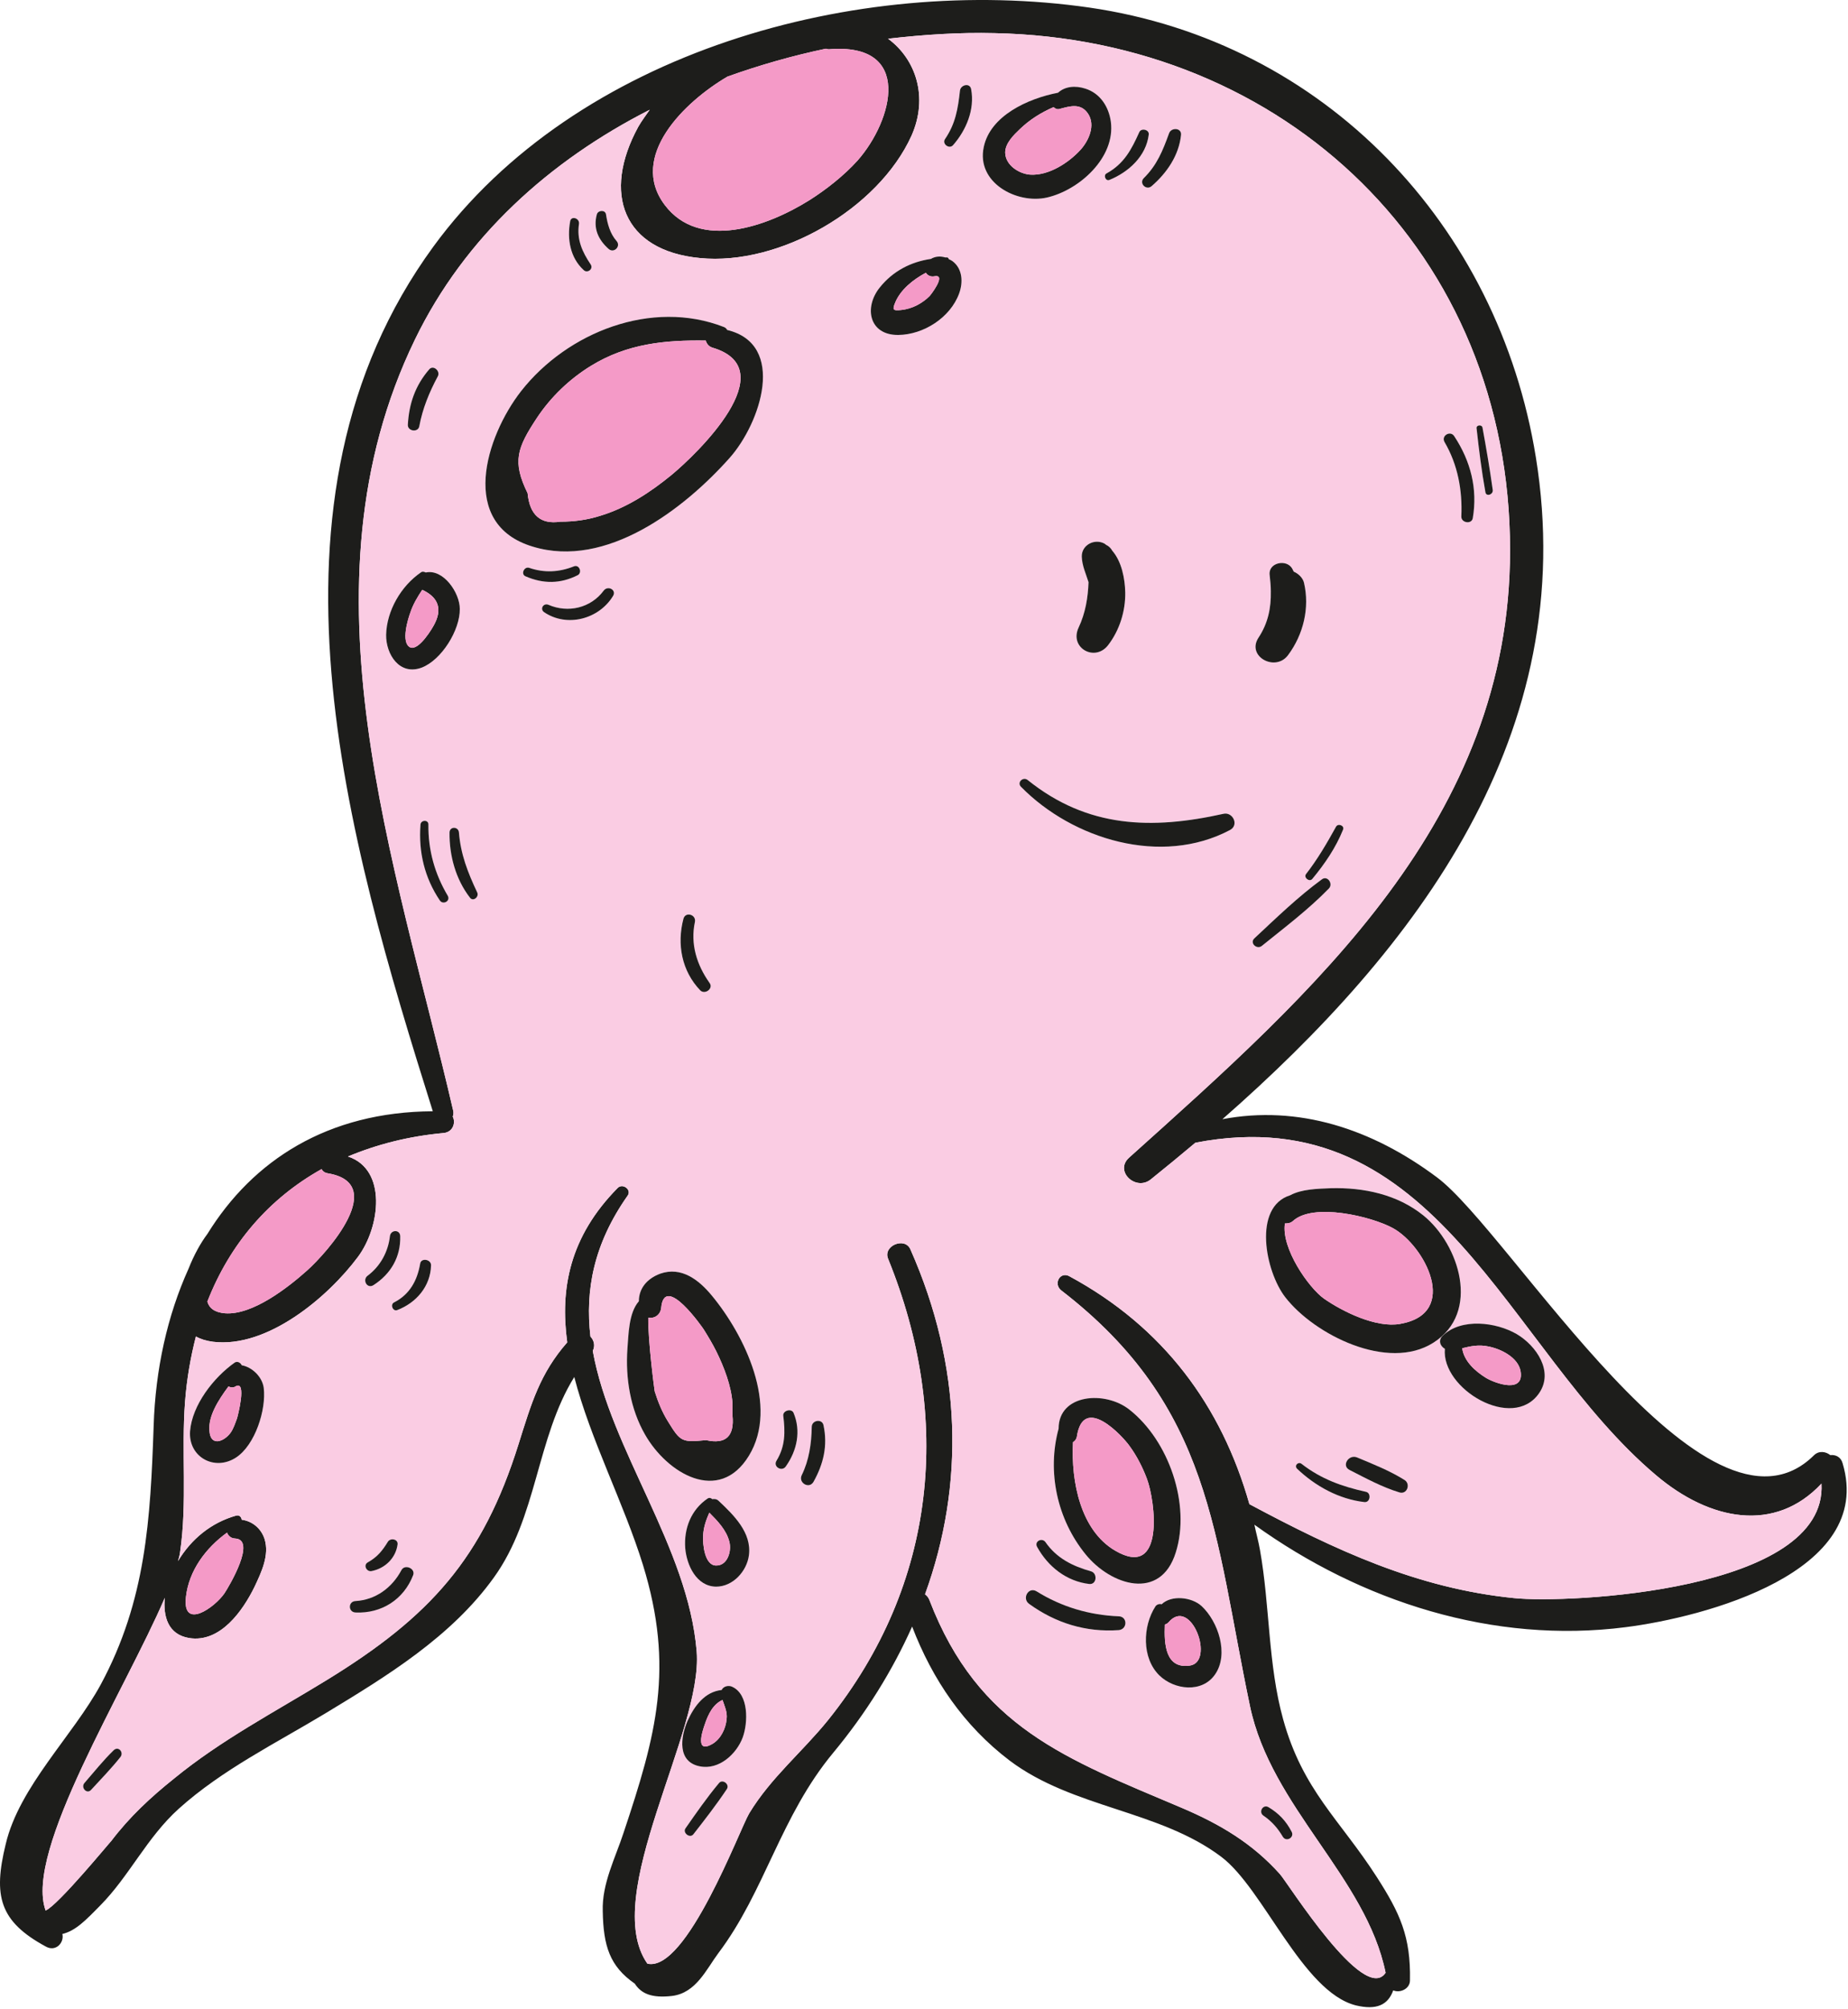 <svg viewBox="0 0 253 275" fill="none" xmlns="http://www.w3.org/2000/svg">
<path d="M252.264 200.278C256.725 215.227 233.296 221.335 222.567 222.702C204.443 225.033 186.36 219.206 171.732 208.677C171.973 209.842 172.295 210.968 172.496 212.133C173.862 219.768 173.581 227.805 175.671 235.32C178.363 245.045 183.427 249.023 188.49 256.9C191.665 261.843 193.151 265.058 193.031 271.045C193.031 272.21 191.665 272.813 190.74 272.411C190.017 274.42 188.449 275.144 185.596 274.46C178.282 272.571 172.978 258.466 167.191 254.126C158.712 247.737 146.937 247.495 138.257 240.985C131.948 236.203 127.648 229.854 124.875 222.62C122.182 228.648 118.566 234.475 114.065 239.9C106.832 248.62 104.742 258.827 98.352 267.307C96.704 269.517 95.298 272.772 92.003 273.174C89.19 273.495 87.784 272.852 86.899 271.486C83.483 269.115 82.599 266.342 82.519 261.56C82.398 257.783 84.247 254.286 85.372 250.83C89.833 237.488 92.364 228.286 88.024 214.181C85.412 205.742 80.831 197.022 78.621 188.462C73.437 196.821 73.558 207.671 67.61 215.909C61.783 224.027 52.942 229.411 44.584 234.475C37.793 238.574 30.439 242.191 24.491 247.535C20.111 251.473 17.7 256.778 13.721 260.796C11.672 262.886 10.345 264.252 8.537 264.694C8.818 265.859 7.653 267.186 6.287 266.422C-0.103 262.966 -0.946 259.47 0.782 252.397C2.631 244.521 9.985 237.569 13.802 230.536C19.991 219.043 20.593 207.952 21.035 195.173C21.276 187.377 22.924 180.023 25.817 173.633C26.54 171.785 27.505 170.057 28.389 168.891C34.618 158.804 44.865 152.174 59.252 152.093C47.558 114.884 33.895 68.59 59.332 33.749C78.903 6.985 117.401 -3.543 149.147 1.038C181.296 5.7 205.126 30.735 210.269 62.602C216.377 100.417 194.034 129.792 167.351 153.18C177.719 151.211 187.805 154.466 196.727 161.137C206.814 168.652 233.617 213.82 248.366 199.153C249.049 198.51 249.973 198.671 250.576 199.153C251.299 199.073 252.023 199.394 252.264 200.278ZM207.296 218.724C214.449 219.488 250.214 217.84 249.37 203.052C242.981 209.884 234.059 208.115 226.746 201.927C206.171 184.607 196.848 150.007 163.654 156.397C161.645 158.085 159.595 159.773 157.546 161.42C155.497 163.068 152.523 160.295 154.572 158.446C179.809 135.781 206.733 112.233 206.733 75.302C206.733 34.634 175.991 5.339 136.127 4.535C131.345 4.414 126.482 4.736 121.58 5.299C125.398 8.112 127.126 13.296 124.795 18.56C120.254 28.606 106.712 36.402 95.821 35.317C85.292 34.312 82.399 26.476 87.382 17.354C87.864 16.51 88.427 15.787 88.949 15.023C75.286 21.975 63.632 32.383 56.8 46.488C40.404 80.284 54.188 118.059 62.064 152.096C62.104 152.377 62.064 152.618 61.984 152.819C62.426 153.703 61.984 154.949 60.738 155.069C55.916 155.511 51.576 156.636 47.637 158.284C53.022 160.052 52.057 167.929 49.003 172.027C44.904 177.532 36.586 184.565 29.151 183.641C28.227 183.52 27.463 183.279 26.82 182.918C26.097 185.731 25.574 188.705 25.333 191.839C24.811 198.671 25.655 205.623 24.65 212.454C24.61 212.816 24.489 213.258 24.369 213.66C26.177 210.646 28.91 208.396 32.326 207.431C32.768 207.31 33.049 207.632 33.09 207.994C34.537 208.195 35.742 209.159 36.224 210.646C36.907 212.856 35.782 215.187 34.858 217.156C33.25 220.451 30.156 224.872 25.897 224.189C22.963 223.707 22.32 221.175 22.562 218.683C17.137 231.342 3.273 253.363 6.247 261.481C7.975 260.758 15.208 251.917 15.208 251.997C17.7 248.702 20.593 246.009 23.808 243.437C30.278 238.132 37.672 234.275 44.745 229.935C58.89 221.255 66.084 213.298 70.986 197.666C72.754 192.04 73.92 187.981 77.657 183.722C76.652 176.408 77.979 169.255 84.569 162.584C85.252 161.901 86.498 162.825 85.935 163.629C81.233 170.3 80.108 176.649 80.831 182.918C81.313 183.44 81.514 184.164 81.153 184.887C83.604 198.55 94.213 211.731 95.379 226.037C96.263 237.008 82.118 259.431 88.628 268.754C93.973 270 101.287 250.309 102.572 248.179C105.546 243.276 109.846 239.78 113.382 235.4C128.331 216.754 130.421 194.009 121.58 172.268C120.857 170.5 123.87 169.254 124.634 170.982C131.747 187.016 132.068 203.251 126.643 218.2C126.884 218.401 127.125 218.642 127.246 219.004C133.957 236.445 145.932 240.704 161.846 247.456C167.03 249.666 171.45 252.278 175.228 256.498C176.313 257.703 186.761 274.421 189.695 270C187.043 256.94 174.023 247.335 171.129 233.512C166.186 209.963 165.985 192.563 145.29 176.609C144.165 175.725 145.129 173.957 146.415 174.68C159.274 181.632 167.231 192.402 171.049 205.864C182.703 212.093 193.995 217.398 207.296 218.724ZM117.401 21.975C122.264 16.47 125.077 5.78 113.463 6.745C113.343 6.745 113.182 6.705 113.061 6.665C108.48 7.629 103.979 8.915 99.599 10.483C93.692 13.939 86.016 21.414 90.999 28.044C95.741 34.353 105.024 31.018 110.811 27.401C113.101 25.953 115.552 24.024 117.401 21.975ZM42.053 173.876C44.786 171.425 53.265 161.941 44.826 160.575C44.424 160.495 44.183 160.294 44.022 160.012C36.829 164.03 31.484 170.219 28.39 178.136C28.631 179.02 29.354 179.623 30.801 179.743C34.578 180.025 39.441 176.207 42.053 173.876ZM30.72 218.081C31.363 217.116 35.181 210.687 32.167 210.566C31.564 210.526 31.243 210.164 31.082 209.762C28.189 211.852 25.858 214.946 25.456 218.563C24.934 223.184 29.394 220.01 30.72 218.081Z" fill="#1D1D1B"/>
<path d="M249.371 203.051C250.215 217.839 214.45 219.487 207.297 218.723C193.996 217.397 182.703 212.092 171.05 205.864C167.232 192.402 159.276 181.632 146.416 174.68C145.13 173.957 144.166 175.725 145.291 176.609C165.987 192.563 166.188 209.963 171.13 233.512C174.023 247.336 187.043 256.94 189.696 270C186.762 274.421 176.314 257.703 175.229 256.498C171.452 252.278 167.031 249.666 161.847 247.456C145.934 240.705 133.958 236.445 127.247 219.004C127.127 218.642 126.885 218.401 126.644 218.2C132.069 203.251 131.748 187.016 124.635 170.982C123.871 169.254 120.858 170.5 121.581 172.268C130.422 194.008 128.332 216.754 113.383 235.4C109.847 239.78 105.547 243.276 102.573 248.179C101.287 250.309 93.973 270 88.629 268.754C82.119 259.431 96.264 237.007 95.38 226.037C94.215 211.731 83.606 198.55 81.154 184.887C81.516 184.164 81.315 183.44 80.832 182.918C80.109 176.649 81.234 170.3 85.936 163.629C86.499 162.825 85.253 161.901 84.57 162.584C77.98 169.255 76.653 176.408 77.658 183.722C73.921 187.982 72.755 192.04 70.987 197.666C66.084 213.298 58.891 221.255 44.746 229.935C37.673 234.275 30.279 238.133 23.809 243.437C20.594 246.009 17.701 248.701 15.209 251.997C15.209 251.917 7.976 260.757 6.248 261.481C3.274 253.363 17.138 231.342 22.563 218.683C22.322 221.175 22.965 223.706 25.898 224.189C30.158 224.872 33.252 220.452 34.859 217.156C35.783 215.187 36.908 212.856 36.225 210.646C35.743 209.159 34.537 208.195 33.091 207.994C33.051 207.632 32.77 207.311 32.327 207.431C28.911 208.395 26.179 210.646 24.37 213.66C24.491 213.258 24.611 212.816 24.651 212.454C25.656 205.622 24.812 198.67 25.334 191.839C25.575 188.704 26.098 185.731 26.821 182.918C27.464 183.28 28.228 183.521 29.152 183.641C36.586 184.565 44.905 177.533 49.004 172.027C52.058 167.928 53.023 160.052 47.638 158.284C51.576 156.636 55.916 155.511 60.739 155.069C61.985 154.949 62.427 153.703 61.985 152.819C62.065 152.618 62.106 152.377 62.065 152.096C54.189 118.059 40.405 80.284 56.801 46.488C63.633 32.383 75.286 21.975 88.95 15.023C88.428 15.787 87.865 16.51 87.383 17.354C82.4 26.476 85.293 34.312 95.822 35.317C106.712 36.402 120.255 28.606 124.796 18.56C127.127 13.296 125.399 8.112 121.581 5.299C126.484 4.736 131.346 4.415 136.128 4.535C175.992 5.339 206.734 34.634 206.734 75.302C206.734 112.233 179.81 135.781 154.573 158.446C152.524 160.295 155.497 163.067 157.547 161.42C159.596 159.772 161.646 158.085 163.655 156.397C196.848 150.008 206.171 184.607 226.747 201.927C234.06 208.115 242.981 209.883 249.371 203.051ZM210.712 190.674C212.761 187.7 210.31 184.164 207.658 182.597C204.845 180.949 200.063 180.347 197.531 182.798C196.848 183.441 197.169 184.245 197.812 184.606C197.29 190.071 207.095 195.938 210.712 190.674ZM203.358 67.344C203.438 68.027 204.443 67.706 204.363 67.063C203.961 64.17 203.479 61.357 202.956 58.503C202.836 58.061 202.072 58.182 202.152 58.624C202.474 61.558 202.836 64.451 203.358 67.344ZM201.63 70.921C202.313 66.902 201.349 63.125 199.098 59.709C198.576 58.865 197.25 59.629 197.772 60.513C199.58 63.607 200.223 67.103 200.063 70.68C200.023 71.564 201.469 71.805 201.63 70.921ZM196.245 183.762C202.755 179.623 199.781 170.34 194.879 166.362C191.303 163.469 186.681 162.504 182.18 162.625C180.332 162.705 178.202 162.746 176.634 163.589C171.49 165.196 173.218 173.997 175.951 177.533C179.93 182.677 190.016 187.741 196.245 183.762ZM191.584 204.257C192.629 204.579 193.151 203.132 192.307 202.569C190.258 201.283 188.007 200.399 185.797 199.475C184.632 198.993 183.587 200.64 184.792 201.203C187.002 202.328 189.213 203.533 191.584 204.257ZM186.801 205.583C187.605 205.663 187.766 204.337 187.002 204.177C183.747 203.454 180.894 202.449 178.201 200.359C177.759 199.997 177.156 200.56 177.558 201.002C180.09 203.413 183.305 205.181 186.801 205.583ZM183.868 113.558C184.109 112.995 183.185 112.634 182.904 113.156C181.658 115.406 180.372 117.617 178.805 119.626C178.443 120.108 179.247 120.751 179.649 120.309C181.376 118.219 182.863 116.049 183.868 113.558ZM181.939 121.595C182.542 120.952 181.738 119.787 180.975 120.349C177.68 122.76 174.706 125.653 171.732 128.426C171.049 129.069 172.054 129.993 172.737 129.471C175.871 126.94 179.126 124.488 181.939 121.595ZM176.353 89.647C178.443 86.834 179.327 83.177 178.523 79.761C178.362 79.078 177.759 78.515 177.117 78.234C177.037 78.114 176.996 77.953 176.916 77.832C176.152 76.466 173.621 76.988 173.822 78.676C173.902 79.439 173.983 80.163 173.983 80.886C173.983 80.926 173.983 80.926 173.983 80.966C174.023 83.176 173.621 85.266 172.295 87.275C170.607 89.848 174.625 92.018 176.353 89.647ZM175.63 251.395C176.112 252.158 177.237 251.475 176.836 250.712C176.072 249.225 175.068 248.18 173.661 247.336C172.898 246.894 172.255 248.019 172.978 248.501C174.103 249.265 174.947 250.229 175.63 251.395ZM168.396 113.598C169.682 112.915 168.758 111.066 167.472 111.388C157.707 113.558 148.906 113.357 140.708 106.767C140.065 106.245 139.181 107.088 139.784 107.691C146.857 114.884 158.993 118.581 168.396 113.598ZM166.347 229.172C168.276 226.399 166.789 221.939 164.499 219.809C163.133 218.563 160.36 218.282 159.034 219.568C158.753 219.488 158.391 219.568 158.19 219.849C156.422 222.582 156.301 226.922 158.712 229.293C160.761 231.302 164.579 231.744 166.347 229.172ZM161.685 18.478C161.805 17.473 160.319 17.393 160.037 18.277C159.193 20.608 158.389 22.617 156.581 24.385C155.898 25.108 156.943 26.113 157.666 25.47C159.756 23.662 161.404 21.251 161.685 18.478ZM160.962 212.495C163.052 205.905 159.998 197.144 154.613 192.925C151.318 190.313 144.928 190.755 144.928 195.537C143.321 201.444 144.727 207.954 148.625 212.737C152.081 216.996 158.872 219.166 160.962 212.495ZM157.265 18.438C157.386 17.755 156.26 17.474 155.979 18.076C154.894 20.487 153.889 22.416 151.478 23.742C151.036 23.983 151.357 24.827 151.88 24.626C154.532 23.542 156.903 21.372 157.265 18.438ZM151.719 88.281C153.286 86.232 154.09 83.62 154.05 81.088C154.01 79.199 153.568 76.869 152.282 75.382C152.081 75.02 151.8 74.739 151.438 74.578C151.358 74.538 151.318 74.457 151.237 74.417C149.871 73.653 148.062 74.578 148.103 76.185C148.143 77.431 148.666 78.516 149.027 79.681C148.947 81.771 148.625 83.86 147.661 85.91C146.375 88.683 149.911 90.652 151.719 88.281ZM153.166 223.104C154.372 222.983 154.372 221.255 153.166 221.215C149.147 221.054 145.33 219.929 141.914 217.799C140.789 217.116 139.865 218.804 140.909 219.527C144.526 222.139 148.665 223.425 153.166 223.104ZM143.321 27.038C147.741 26.033 152.724 21.573 152.081 16.67C151.8 14.62 150.634 12.772 148.585 12.129C147.219 11.687 145.812 11.808 144.848 12.692C140.669 13.496 135.565 15.867 134.681 20.126C133.636 24.989 139.181 27.962 143.321 27.038ZM149.147 216.795C150.152 216.875 150.272 215.348 149.388 215.067C146.816 214.344 144.646 213.259 143.119 211.049C142.637 210.406 141.552 210.969 141.994 211.732C143.481 214.424 146.013 216.433 149.147 216.795ZM130.461 19.885C132.269 17.835 133.475 14.982 132.953 12.21C132.792 11.286 131.506 11.607 131.426 12.411C131.145 14.902 130.823 16.912 129.377 19.042C128.934 19.684 129.939 20.448 130.461 19.885ZM131.305 40.179C131.868 38.652 131.787 36.803 130.421 35.759C130.26 35.638 130.099 35.558 129.899 35.478C129.859 35.317 129.738 35.197 129.537 35.237C129.497 35.237 129.457 35.237 129.416 35.237C128.733 35.036 128.05 35.076 127.447 35.438C124.714 35.84 122.263 37.086 120.455 39.336C118.245 42.069 118.968 45.886 122.987 45.846C126.443 45.805 130.099 43.474 131.305 40.179ZM111.373 202.81C112.739 200.359 113.342 197.867 112.739 195.054C112.538 194.13 111.132 194.371 111.132 195.295C111.092 197.586 110.77 199.836 109.766 201.885C109.243 202.931 110.77 203.855 111.373 202.81ZM107.595 200.68C109.122 198.51 109.685 195.858 108.64 193.366C108.359 192.723 107.153 193.044 107.233 193.768C107.514 195.978 107.514 197.947 106.309 199.916C105.787 200.761 107.073 201.484 107.595 200.68ZM102.532 199.234C106.671 192.443 101.929 182.718 97.428 177.293C95.66 175.163 93.289 173.315 90.395 174.319C88.546 175.002 87.461 176.368 87.461 178.096C86.055 179.703 86.055 182.637 85.894 184.606C85.613 188.625 86.296 192.844 88.305 196.34C91.32 201.645 98.433 205.945 102.532 199.234ZM102.532 212.857C102.934 209.763 100.442 207.352 98.393 205.423C98.112 205.142 97.79 205.142 97.509 205.182C97.348 205.021 97.107 204.941 96.866 205.102C94.616 206.629 93.611 209.201 93.812 211.893C94.013 214.224 95.339 217.117 98.031 217.157C100.362 217.156 102.251 215.027 102.532 212.857ZM101.688 237.772C102.411 235.763 102.532 231.905 100.241 230.86C99.759 230.619 99.035 230.78 98.794 231.302C96.503 231.543 95.057 233.472 94.132 235.522C93.168 237.732 92.685 241.148 95.82 241.751C98.433 242.272 100.844 240.062 101.688 237.772ZM99.88 62.683C104.14 57.901 107.716 47.131 99.558 45.162C99.478 45.001 99.317 44.841 99.116 44.76C89.23 40.902 77.697 45.443 71.348 53.52C66.485 59.749 62.708 71.764 72.955 74.818C83.002 77.873 93.651 69.675 99.88 62.683ZM99.518 244.844C99.92 244.201 98.915 243.438 98.433 244.04C96.785 246.009 95.339 248.099 93.852 250.229C93.41 250.832 94.455 251.676 94.937 251.033C96.504 249.024 98.071 247.014 99.518 244.844ZM95.861 135.539C96.504 136.182 97.71 135.298 97.147 134.534C95.379 132.042 94.495 129.189 95.138 126.175C95.339 125.17 93.852 124.728 93.571 125.733C92.646 129.23 93.33 132.887 95.861 135.539ZM83.323 34.071C84.046 34.714 85.051 33.709 84.408 32.986C83.524 31.981 83.162 30.655 82.961 29.329C82.84 28.686 81.876 28.766 81.715 29.329C81.194 31.217 81.877 32.785 83.323 34.071ZM83.926 81.57C84.448 80.726 83.203 80.083 82.64 80.847C80.872 83.218 77.778 83.941 75.085 82.776C74.402 82.495 73.88 83.339 74.482 83.781C77.617 85.91 81.997 84.745 83.926 81.57ZM79.908 36.964C80.39 37.446 81.274 36.844 80.872 36.2C79.707 34.472 78.943 32.784 79.265 30.654C79.386 29.85 78.18 29.489 78.06 30.292C77.617 32.704 78.059 35.276 79.908 36.964ZM79.104 78.717C79.747 78.355 79.305 77.23 78.582 77.511C76.573 78.315 74.523 78.435 72.434 77.712C71.751 77.511 71.269 78.596 71.952 78.877C74.362 79.922 76.733 79.922 79.104 78.717ZM64.356 122.881C64.798 123.444 65.642 122.72 65.32 122.117C64.034 119.384 63.07 116.933 62.828 113.919C62.748 113.115 61.582 113.075 61.542 113.919C61.503 117.094 62.387 120.349 64.356 122.881ZM57.725 91.375C60.458 90.33 62.989 86.231 62.949 83.338C62.949 81.128 60.699 77.833 58.287 78.355C58.046 78.234 57.805 78.194 57.604 78.355C54.911 80.204 52.942 83.579 52.862 86.874C52.822 89.567 54.711 92.5 57.725 91.375ZM60.217 123.243C60.659 123.886 61.704 123.323 61.302 122.6C59.534 119.626 58.61 116.371 58.65 112.875C58.69 112.152 57.605 112.192 57.565 112.875C57.283 116.612 58.127 120.148 60.217 123.243ZM59.935 51.511C60.337 50.788 59.292 49.863 58.73 50.587C56.841 52.797 55.997 55.248 55.837 58.142C55.797 59.026 57.244 59.227 57.404 58.343C57.846 55.932 58.77 53.681 59.935 51.511ZM59.011 173.193C59.051 172.349 57.645 172.108 57.524 172.952C57.122 175.283 56.077 177.171 53.948 178.257C53.385 178.538 53.787 179.543 54.39 179.302C57.002 178.297 58.931 176.046 59.011 173.193ZM56.56 215.589C56.922 214.665 55.395 214.022 54.953 214.906C53.667 217.317 51.417 218.965 48.684 219.125C47.639 219.165 47.639 220.652 48.684 220.692C52.22 220.854 55.274 218.925 56.56 215.589ZM51.135 175.886C53.506 174.359 54.872 172.028 54.792 169.175C54.752 168.251 53.506 168.291 53.385 169.175C53.144 171.305 52.099 173.274 50.331 174.6C49.567 175.162 50.251 176.448 51.135 175.886ZM54.43 211.37C54.51 210.647 53.465 210.446 53.104 211.008C52.34 212.254 51.657 213.098 50.371 213.821C49.688 214.183 50.17 215.147 50.853 215.027C52.742 214.665 54.189 213.218 54.43 211.37ZM32.328 199.475C34.94 197.747 36.467 192.925 36.105 189.951C35.904 188.424 34.498 187.098 33.091 186.857C32.93 186.495 32.488 186.254 32.126 186.495C29.273 188.504 26.299 192.282 26.018 195.899C25.777 199.435 29.394 201.404 32.328 199.475ZM16.495 240.464C16.977 239.821 16.214 238.937 15.571 239.54C14.124 240.947 12.879 242.514 11.552 244.041C11.03 244.684 11.914 245.608 12.476 244.965C13.842 243.478 15.249 242.031 16.495 240.464Z" fill="#FACCE3"/>
<path d="M207.658 182.597C210.31 184.164 212.762 187.701 210.712 190.674C207.095 195.938 197.29 190.071 197.812 184.606C197.169 184.244 196.847 183.441 197.531 182.798C200.063 180.346 204.845 180.949 207.658 182.597ZM203.438 188.584C204.804 189.388 208.662 190.714 208.18 187.7C207.859 185.771 205.447 184.606 203.76 184.284C202.434 184.003 201.349 184.244 200.183 184.525C200.424 186.294 201.951 187.66 203.438 188.584Z" fill="#1D1D1B"/>
<path d="M208.18 187.7C208.662 190.714 204.804 189.388 203.438 188.584C201.951 187.66 200.424 186.293 200.183 184.525C201.348 184.244 202.433 184.003 203.76 184.284C205.448 184.606 207.859 185.771 208.18 187.7Z" fill="#F49AC7"/>
<path d="M204.363 67.063C204.443 67.706 203.439 68.028 203.358 67.344C202.836 64.451 202.474 61.557 202.152 58.624C202.072 58.182 202.835 58.061 202.956 58.503C203.479 61.357 203.961 64.17 204.363 67.063Z" fill="#1D1D1B"/>
<path d="M199.098 59.709C201.348 63.125 202.313 66.902 201.63 70.921C201.469 71.805 200.023 71.564 200.063 70.68C200.224 67.104 199.581 63.607 197.772 60.513C197.25 59.629 198.576 58.865 199.098 59.709Z" fill="#1D1D1B"/>
<path d="M194.879 166.362C199.782 170.34 202.755 179.623 196.245 183.762C190.016 187.74 179.93 182.677 175.951 177.533C173.218 173.997 171.49 165.196 176.634 163.589C178.201 162.745 180.331 162.705 182.18 162.625C186.681 162.504 191.302 163.468 194.879 166.362ZM191.704 181.19C199.942 179.743 195.039 170.46 190.699 168.09C187.765 166.483 179.768 164.554 176.996 167.125C176.674 167.406 176.313 167.447 175.911 167.447C175.389 170.863 179.166 176.248 181.256 177.735C183.788 179.502 188.409 181.793 191.704 181.19Z" fill="#1D1D1B"/>
<path d="M190.699 168.09C195.039 170.461 199.942 179.744 191.704 181.19C188.409 181.793 183.787 179.502 181.256 177.734C179.166 176.247 175.389 170.862 175.911 167.446C176.313 167.446 176.674 167.406 176.996 167.124C179.769 164.553 187.766 166.482 190.699 168.09Z" fill="#F49AC7"/>
<path d="M192.307 202.569C193.151 203.132 192.629 204.578 191.584 204.257C189.213 203.534 187.003 202.328 184.793 201.203C183.587 200.64 184.632 198.993 185.798 199.475C188.007 200.399 190.257 201.283 192.307 202.569Z" fill="#1D1D1B"/>
<path d="M187.002 204.176C187.766 204.337 187.605 205.663 186.801 205.582C183.305 205.18 180.09 203.412 177.558 201.001C177.156 200.559 177.759 199.996 178.201 200.358C180.894 202.448 183.747 203.453 187.002 204.176Z" fill="#1D1D1B"/>
<path d="M182.903 113.156C183.184 112.634 184.109 112.995 183.867 113.558C182.862 116.05 181.375 118.22 179.648 120.309C179.246 120.751 178.442 120.108 178.804 119.626C180.372 117.617 181.658 115.406 182.903 113.156Z" fill="#1D1D1B"/>
<path d="M180.975 120.349C181.738 119.786 182.542 120.952 181.939 121.595C179.126 124.488 175.871 126.94 172.737 129.471C172.054 129.993 171.049 129.069 171.732 128.426C174.706 125.654 177.679 122.76 180.975 120.349Z" fill="#1D1D1B"/>
<path d="M178.523 79.762C179.327 83.178 178.443 86.835 176.353 89.648C174.625 92.019 170.606 89.849 172.294 87.277C173.62 85.268 174.022 83.178 173.982 80.968C173.982 80.928 173.982 80.928 173.982 80.888C173.982 80.165 173.902 79.441 173.821 78.678C173.62 76.99 176.152 76.468 176.915 77.834C176.995 77.954 177.036 78.115 177.116 78.236C177.76 78.516 178.362 79.078 178.523 79.762Z" fill="#1D1D1B"/>
<path d="M176.835 250.711C177.237 251.475 176.112 252.158 175.629 251.394C174.946 250.229 174.102 249.264 172.977 248.501C172.254 248.019 172.897 246.894 173.66 247.336C175.067 248.18 176.072 249.225 176.835 250.711Z" fill="#1D1D1B"/>
<path d="M167.472 111.388C168.758 111.066 169.682 112.915 168.396 113.598C158.993 118.581 146.856 114.884 139.784 107.691C139.181 107.088 140.065 106.244 140.708 106.767C148.906 113.357 157.707 113.558 167.472 111.388Z" fill="#1D1D1B"/>
<path d="M164.498 219.809C166.788 221.939 168.275 226.399 166.346 229.172C164.578 231.744 160.76 231.302 158.711 229.293C156.3 226.922 156.42 222.582 158.189 219.849C158.39 219.568 158.752 219.487 159.033 219.568C160.359 218.282 163.132 218.563 164.498 219.809ZM162.851 227.966C166.428 227.524 163.052 218.362 159.958 222.059C159.797 222.22 159.636 222.3 159.476 222.34C159.355 225.033 159.556 228.408 162.851 227.966Z" fill="#1D1D1B"/>
<path d="M159.957 222.059C163.051 218.362 166.427 227.524 162.85 227.966C159.555 228.408 159.354 225.032 159.474 222.34C159.636 222.3 159.797 222.22 159.957 222.059Z" fill="#F49AC7"/>
<path d="M160.038 18.278C160.319 17.394 161.806 17.474 161.686 18.479C161.405 21.252 159.757 23.663 157.667 25.471C156.944 26.114 155.899 25.109 156.582 24.386C158.39 22.618 159.194 20.608 160.038 18.278Z" fill="#1D1D1B"/>
<path d="M154.613 192.924C159.998 197.143 163.052 205.904 160.962 212.494C158.872 219.165 152.081 216.995 148.625 212.735C144.727 207.953 143.32 201.443 144.928 195.535C144.928 190.754 151.318 190.312 154.613 192.924ZM152.644 212.214C159.556 216.273 158.149 205.383 157.024 202.409C156.421 200.802 155.617 199.234 154.613 197.868C153.729 196.622 148.304 190.675 147.42 196.662C147.34 197.024 147.139 197.225 146.898 197.385C146.616 202.81 147.942 209.441 152.644 212.214Z" fill="#1D1D1B"/>
<path d="M155.979 18.077C156.26 17.474 157.385 17.755 157.265 18.439C156.903 21.373 154.532 23.543 151.88 24.628C151.358 24.829 151.036 23.985 151.478 23.744C153.889 22.417 154.894 20.488 155.979 18.077Z" fill="#1D1D1B"/>
<path d="M157.024 202.408C158.149 205.382 159.556 216.272 152.644 212.213C147.942 209.44 146.616 202.81 146.897 197.385C147.138 197.224 147.339 197.023 147.419 196.662C148.303 190.674 153.728 196.622 154.612 197.868C155.617 199.234 156.421 200.801 157.024 202.408Z" fill="#F49AC7"/>
<path d="M154.05 81.088C154.09 83.62 153.286 86.232 151.719 88.281C149.911 90.652 146.374 88.683 147.66 85.91C148.624 83.861 148.946 81.771 149.026 79.681C148.664 78.516 148.142 77.431 148.102 76.185C148.062 74.578 149.87 73.653 151.236 74.417C151.316 74.457 151.357 74.537 151.437 74.578C151.799 74.739 152.08 75.02 152.281 75.382C153.568 76.868 154.01 79.199 154.05 81.088Z" fill="#1D1D1B"/>
<path d="M153.166 221.215C154.372 221.255 154.372 222.983 153.166 223.104C148.665 223.425 144.526 222.14 140.909 219.527C139.864 218.804 140.788 217.116 141.914 217.799C145.33 219.929 149.147 221.054 153.166 221.215Z" fill="#1D1D1B"/>
<path d="M152.081 16.67C152.724 21.573 147.741 26.033 143.321 27.038C139.182 27.962 133.636 24.989 134.681 20.126C135.565 15.866 140.669 13.495 144.848 12.692C145.812 11.808 147.219 11.687 148.585 12.129C150.634 12.772 151.8 14.621 152.081 16.67ZM147.942 20.488C149.027 19.282 150.032 17.153 148.947 15.545C147.942 14.058 146.455 14.54 145.089 14.902C144.727 15.023 144.446 14.862 144.245 14.661C142.557 15.384 140.95 16.389 139.624 17.675C138.78 18.479 137.615 19.604 137.615 20.89C137.655 22.618 139.504 23.783 141.031 23.904C143.562 24.064 146.294 22.296 147.942 20.488Z" fill="#1D1D1B"/>
<path d="M149.389 215.067C150.273 215.348 150.153 216.875 149.148 216.795C146.013 216.433 143.482 214.424 141.995 211.732C141.553 210.968 142.638 210.406 143.12 211.049C144.647 213.258 146.817 214.343 149.389 215.067Z" fill="#1D1D1B"/>
<path d="M148.947 15.545C150.032 17.152 149.027 19.282 147.942 20.488C146.294 22.296 143.562 24.064 141.03 23.904C139.503 23.783 137.654 22.618 137.614 20.89C137.614 19.604 138.779 18.479 139.623 17.675C140.949 16.389 142.557 15.384 144.244 14.661C144.445 14.862 144.726 15.023 145.088 14.902C146.455 14.54 147.942 14.058 148.947 15.545Z" fill="#F49AC7"/>
<path d="M132.953 12.21C133.475 14.983 132.27 17.836 130.461 19.885C129.939 20.448 128.934 19.684 129.376 19.041C130.823 16.911 131.144 14.902 131.425 12.41C131.506 11.607 132.792 11.285 132.953 12.21Z" fill="#1D1D1B"/>
<path d="M130.421 35.758C131.787 36.803 131.868 38.651 131.305 40.178C130.099 43.473 126.443 45.804 122.987 45.844C118.968 45.884 118.245 42.066 120.455 39.334C122.263 37.084 124.715 35.838 127.447 35.436C128.05 35.074 128.733 35.034 129.416 35.235C129.456 35.235 129.496 35.235 129.537 35.235C129.738 35.195 129.858 35.315 129.899 35.476C130.099 35.557 130.26 35.638 130.421 35.758ZM127.246 40.54C127.286 40.54 129.657 37.526 127.969 37.807C127.406 37.928 126.964 37.687 126.763 37.325C124.955 38.289 123.307 39.656 122.584 41.344C122.142 42.389 122.222 42.55 123.347 42.429C124.151 42.349 124.914 42.107 125.597 41.746C126.201 41.424 126.764 41.023 127.246 40.54Z" fill="#1D1D1B"/>
<path d="M127.97 37.808C129.658 37.527 127.287 40.541 127.247 40.541C126.765 41.023 126.202 41.425 125.599 41.747C124.916 42.109 124.152 42.35 123.349 42.43C122.224 42.55 122.144 42.39 122.586 41.345C123.309 39.657 124.957 38.291 126.765 37.326C126.965 37.687 127.407 37.928 127.97 37.808Z" fill="#F49AC7"/>
<path d="M113.463 6.744C125.077 5.78 122.264 16.469 117.401 21.974C115.553 24.023 113.101 25.952 110.811 27.399C105.024 31.016 95.741 34.351 90.999 28.042C86.016 21.411 93.691 13.937 99.599 10.481C103.979 8.914 108.48 7.628 113.061 6.663C113.181 6.704 113.342 6.744 113.463 6.744Z" fill="#F49AC7"/>
<path d="M112.739 195.054C113.342 197.867 112.739 200.358 111.373 202.81C110.77 203.855 109.243 202.931 109.766 201.886C110.771 199.837 111.092 197.586 111.132 195.296C111.132 194.371 112.538 194.13 112.739 195.054Z" fill="#1D1D1B"/>
<path d="M108.64 193.367C109.685 195.859 109.122 198.511 107.595 200.681C107.073 201.485 105.787 200.761 106.309 199.917C107.515 197.948 107.515 195.979 107.233 193.769C107.153 193.045 108.359 192.724 108.64 193.367Z" fill="#1D1D1B"/>
<path d="M97.429 177.292C101.93 182.717 106.672 192.442 102.533 199.233C98.434 205.944 91.321 201.644 88.307 196.34C86.298 192.844 85.615 188.624 85.896 184.606C86.057 182.637 86.057 179.703 87.463 178.096C87.463 176.368 88.548 175.002 90.397 174.319C93.289 173.314 95.66 175.162 97.429 177.292ZM96.665 197.104C99.358 197.707 100.563 196.582 100.282 193.728C100.282 193.206 100.282 192.643 100.282 192.08C100.121 189.669 99.117 187.097 98.072 184.967C97.55 183.922 96.947 182.918 96.344 181.953C96.304 181.873 90.959 174.117 90.517 179.019C90.397 180.024 89.512 180.506 88.749 180.345C88.709 183.52 89.593 190.271 89.633 190.432C90.075 191.838 90.638 193.245 91.441 194.531C93.169 197.345 93.33 197.425 96.665 197.104Z" fill="#1D1D1B"/>
<path d="M98.393 205.422C100.442 207.351 102.934 209.762 102.532 212.856C102.251 215.026 100.362 217.156 98.031 217.156C95.339 217.116 94.012 214.222 93.812 211.892C93.611 209.199 94.616 206.628 96.866 205.101C97.107 204.94 97.348 205.021 97.509 205.181C97.79 205.141 98.112 205.141 98.393 205.422ZM98.031 214.263C99.638 214.303 100.201 212.214 99.839 210.968C99.437 209.401 98.232 208.155 97.106 207.03C96.664 208.035 96.302 209.079 96.262 210.165C96.183 211.33 96.464 214.263 98.031 214.263Z" fill="#1D1D1B"/>
<path d="M100.242 230.86C102.532 231.905 102.412 235.763 101.689 237.772C100.845 240.063 98.434 242.273 95.822 241.75C92.688 241.147 93.17 237.731 94.134 235.521C95.058 233.472 96.505 231.543 98.796 231.301C99.036 230.779 99.759 230.619 100.242 230.86ZM99.478 235.28C99.599 234.316 99.197 233.512 98.915 232.668C97.629 233.231 96.946 234.637 96.504 235.963C96.102 237.088 95.178 240.022 97.509 238.696C98.674 238.013 99.357 236.606 99.478 235.28Z" fill="#1D1D1B"/>
<path d="M99.558 45.162C107.716 47.131 104.139 57.901 99.88 62.683C93.651 69.675 83.002 77.873 72.956 74.819C62.709 71.765 66.486 59.749 71.349 53.521C77.698 45.444 89.232 40.903 99.117 44.761C99.317 44.84 99.478 45.001 99.558 45.162ZM91.923 65.013C95.379 62.16 107.515 50.506 97.509 47.572C97.027 47.411 96.746 47.05 96.625 46.608C91.079 46.528 85.896 47.01 80.913 50.064C77.979 51.872 75.448 54.283 73.519 57.177C70.786 61.316 70.103 63.165 72.233 67.505C72.514 70.479 74.001 71.805 76.694 71.403C78.583 71.403 80.391 71.162 82.159 70.599C85.775 69.514 89.03 67.384 91.923 65.013Z" fill="#1D1D1B"/>
<path d="M100.282 193.728C100.563 196.581 99.358 197.706 96.665 197.104C93.33 197.426 93.169 197.345 91.441 194.532C90.637 193.246 90.075 191.839 89.633 190.433C89.593 190.272 88.709 183.521 88.749 180.346C89.512 180.507 90.397 180.024 90.517 179.02C90.959 174.117 96.304 181.873 96.344 181.954C96.947 182.918 97.549 183.923 98.072 184.968C99.117 187.098 100.121 189.67 100.282 192.081C100.282 192.643 100.282 193.206 100.282 193.728Z" fill="#F49AC7"/>
<path d="M99.84 210.968C100.202 212.214 99.639 214.303 98.032 214.263C96.465 214.263 96.184 211.329 96.264 210.164C96.304 209.079 96.666 208.034 97.108 207.029C98.232 208.155 99.438 209.401 99.84 210.968Z" fill="#F49AC7"/>
<path d="M98.433 244.041C98.915 243.438 99.92 244.202 99.518 244.845C98.071 247.015 96.504 249.024 94.937 251.034C94.455 251.677 93.41 250.833 93.852 250.23C95.339 248.099 96.786 246.01 98.433 244.041Z" fill="#1D1D1B"/>
<path d="M98.915 232.668C99.196 233.512 99.598 234.316 99.478 235.28C99.358 236.606 98.674 238.013 97.509 238.696C95.178 240.022 96.102 237.089 96.504 235.963C96.946 234.637 97.629 233.231 98.915 232.668Z" fill="#F49AC7"/>
<path d="M97.509 47.573C107.515 50.507 95.379 62.16 91.923 65.014C89.03 67.385 85.775 69.515 82.158 70.6C80.39 71.163 78.582 71.404 76.693 71.404C74.001 71.806 72.514 70.48 72.232 67.506C70.102 63.166 70.785 61.317 73.518 57.178C75.447 54.285 77.979 51.873 80.912 50.065C85.895 47.011 91.079 46.529 96.624 46.609C96.745 47.05 97.027 47.412 97.509 47.573Z" fill="#F49AC7"/>
<path d="M97.147 134.535C97.71 135.299 96.504 136.183 95.861 135.54C93.329 132.888 92.646 129.231 93.57 125.735C93.851 124.73 95.338 125.172 95.137 126.177C94.495 129.19 95.379 132.043 97.147 134.535Z" fill="#1D1D1B"/>
<path d="M84.408 32.985C85.051 33.708 84.046 34.713 83.323 34.07C81.876 32.784 81.193 31.217 81.716 29.328C81.877 28.765 82.841 28.685 82.962 29.328C83.163 30.655 83.524 31.981 84.408 32.985Z" fill="#1D1D1B"/>
<path d="M82.64 80.847C83.203 80.083 84.448 80.726 83.926 81.57C81.997 84.745 77.617 85.91 74.482 83.78C73.879 83.338 74.402 82.494 75.085 82.775C77.778 83.941 80.872 83.218 82.64 80.847Z" fill="#1D1D1B"/>
<path d="M80.872 36.2C81.274 36.843 80.39 37.446 79.908 36.964C78.059 35.276 77.617 32.704 78.059 30.293C78.179 29.489 79.385 29.851 79.264 30.655C78.943 32.785 79.707 34.472 80.872 36.2Z" fill="#1D1D1B"/>
<path d="M78.581 77.511C79.304 77.23 79.746 78.355 79.103 78.717C76.732 79.923 74.361 79.923 71.95 78.878C71.267 78.597 71.749 77.512 72.432 77.713C74.523 78.435 76.572 78.315 78.581 77.511Z" fill="#1D1D1B"/>
<path d="M65.32 122.117C65.641 122.72 64.798 123.443 64.356 122.881C62.387 120.349 61.503 117.094 61.543 113.92C61.583 113.076 62.749 113.116 62.829 113.92C63.07 116.933 64.034 119.385 65.32 122.117Z" fill="#1D1D1B"/>
<path d="M62.949 83.338C62.989 86.231 60.457 90.33 57.725 91.375C54.711 92.5 52.822 89.567 52.863 86.874C52.943 83.579 54.912 80.203 57.605 78.355C57.806 78.194 58.047 78.234 58.288 78.355C60.699 77.833 62.949 81.128 62.949 83.338ZM59.574 85.227C60.619 83.057 59.735 81.61 57.806 80.726C57.163 81.691 56.56 82.695 56.199 83.78C55.877 84.624 54.833 87.959 56.159 88.602C57.323 89.125 59.252 85.95 59.574 85.227Z" fill="#1D1D1B"/>
<path d="M61.302 122.6C61.704 123.323 60.659 123.886 60.217 123.243C58.127 120.149 57.283 116.612 57.565 112.875C57.605 112.192 58.69 112.152 58.65 112.875C58.609 116.371 59.533 119.626 61.302 122.6Z" fill="#1D1D1B"/>
<path d="M58.73 50.587C59.293 49.864 60.337 50.788 59.935 51.511C58.77 53.681 57.845 55.932 57.403 58.343C57.242 59.227 55.796 59.026 55.836 58.142C55.997 55.248 56.841 52.797 58.73 50.587Z" fill="#1D1D1B"/>
<path d="M57.805 80.726C59.734 81.61 60.618 83.057 59.573 85.227C59.251 85.95 57.323 89.125 56.157 88.603C54.831 87.96 55.876 84.625 56.197 83.781C56.56 82.695 57.162 81.691 57.805 80.726Z" fill="#F49AC7"/>
<path d="M57.524 172.952C57.644 172.108 59.051 172.349 59.011 173.193C58.931 176.046 57.002 178.297 54.39 179.301C53.787 179.542 53.385 178.538 53.948 178.256C56.077 177.172 57.122 175.283 57.524 172.952Z" fill="#1D1D1B"/>
<path d="M54.952 214.906C55.394 214.022 56.921 214.665 56.559 215.589C55.273 218.925 52.219 220.853 48.683 220.693C47.638 220.653 47.638 219.166 48.683 219.126C51.416 218.965 53.666 217.317 54.952 214.906Z" fill="#1D1D1B"/>
<path d="M54.792 169.175C54.872 172.028 53.506 174.359 51.135 175.886C50.251 176.449 49.568 175.163 50.331 174.6C52.099 173.274 53.144 171.305 53.385 169.175C53.506 168.291 54.751 168.25 54.792 169.175Z" fill="#1D1D1B"/>
<path d="M53.104 211.008C53.466 210.445 54.511 210.646 54.43 211.37C54.189 213.219 52.742 214.665 50.854 215.027C50.171 215.148 49.689 214.183 50.372 213.821C51.657 213.098 52.34 212.254 53.104 211.008Z" fill="#1D1D1B"/>
<path d="M44.825 160.575C53.264 161.941 44.785 171.425 42.052 173.876C39.44 176.207 34.578 180.024 30.8 179.743C29.353 179.623 28.63 179.02 28.389 178.136C31.483 170.219 36.828 164.031 44.021 160.012C44.182 160.294 44.424 160.495 44.825 160.575Z" fill="#F49AC7"/>
<path d="M36.105 189.951C36.467 192.925 34.94 197.747 32.328 199.475C29.394 201.404 25.778 199.435 26.019 195.899C26.3 192.282 29.274 188.505 32.127 186.495C32.489 186.254 32.931 186.495 33.092 186.857C34.498 187.098 35.904 188.424 36.105 189.951ZM32.448 194.13C32.528 193.889 33.855 188.825 32.247 189.75C31.925 189.951 31.564 189.911 31.282 189.75C29.875 191.639 28.509 193.809 28.67 195.778C28.79 198.069 30.679 197.305 31.563 196.1C31.966 195.537 32.207 194.773 32.448 194.13Z" fill="#1D1D1B"/>
<path d="M32.247 189.75C33.854 188.826 32.528 193.889 32.448 194.13C32.207 194.773 31.966 195.536 31.564 196.099C30.68 197.305 28.791 198.068 28.671 195.777C28.51 193.808 29.876 191.638 31.283 189.749C31.564 189.911 31.926 189.951 32.247 189.75Z" fill="#F49AC7"/>
<path d="M32.167 210.566C35.181 210.687 31.363 217.116 30.72 218.081C29.394 220.01 24.933 223.185 25.456 218.563C25.858 214.946 28.189 211.852 31.082 209.762C31.243 210.164 31.564 210.526 32.167 210.566Z" fill="#F49AC7"/>
<path d="M15.57 239.54C16.213 238.937 16.976 239.821 16.494 240.464C15.248 242.031 13.842 243.478 12.475 244.965C11.912 245.608 11.028 244.684 11.551 244.041C12.878 242.514 14.124 240.946 15.57 239.54Z" fill="#1D1D1B"/>
</svg>
